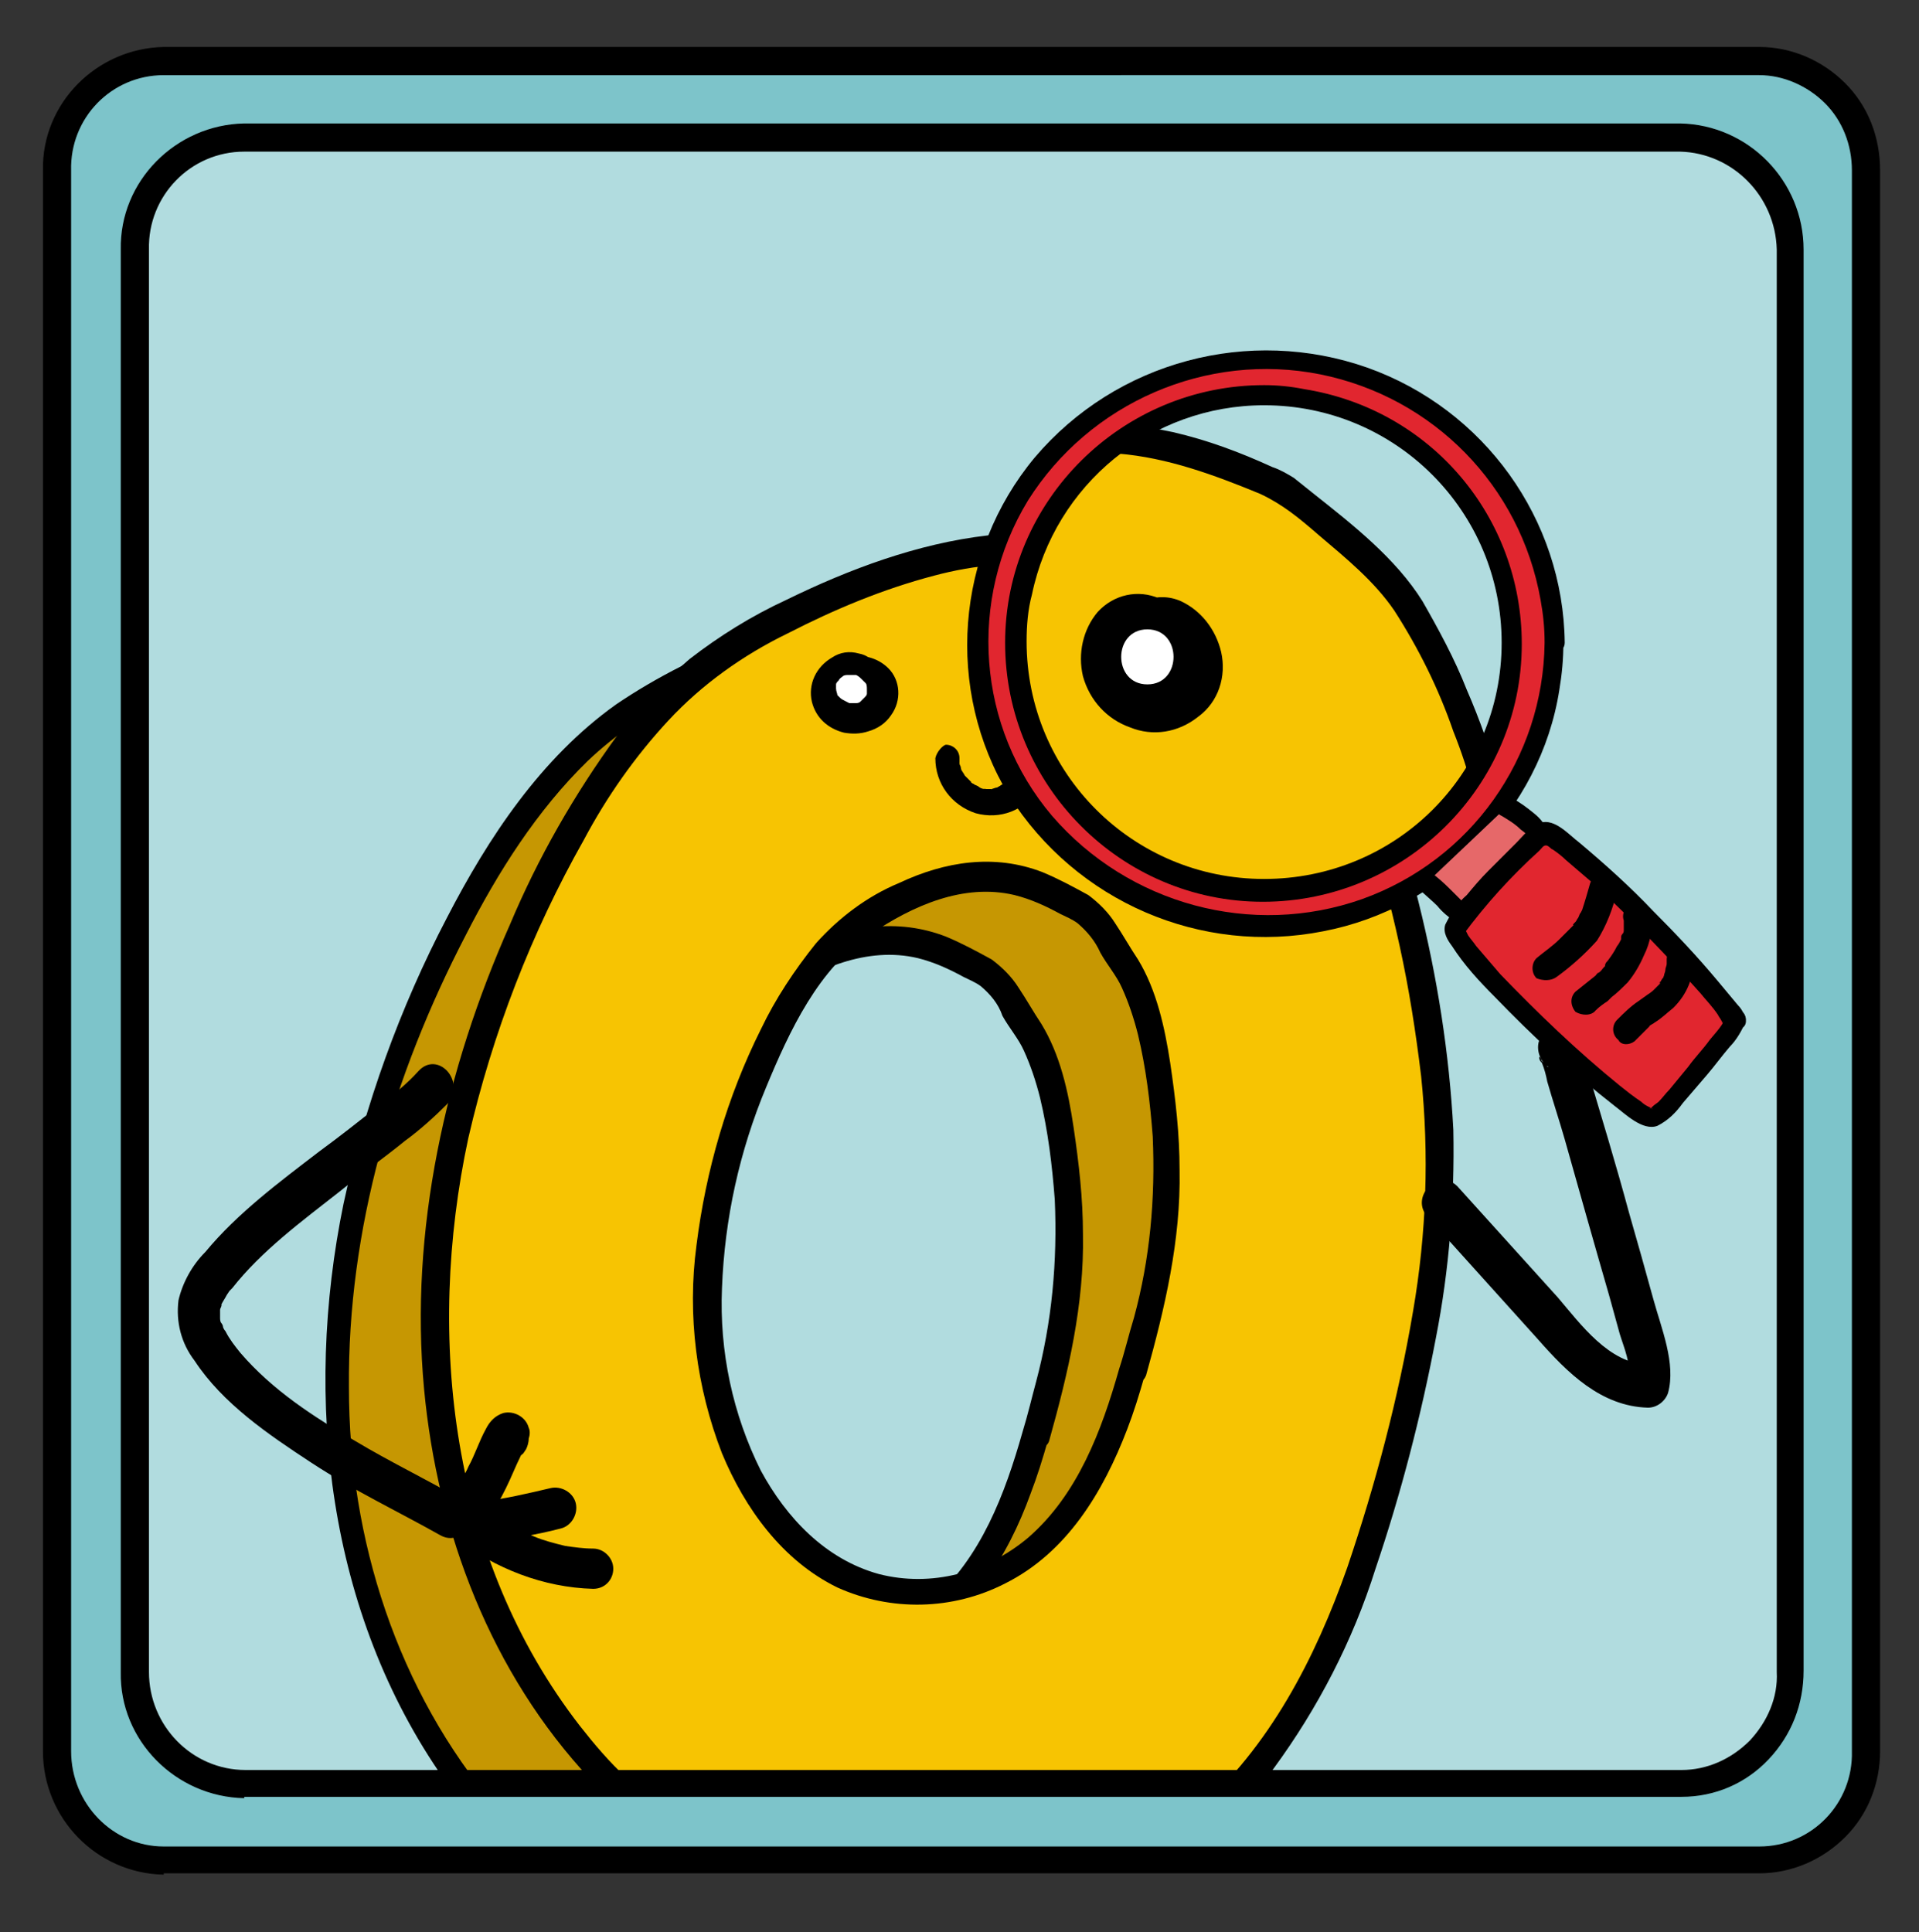 <?xml version="1.0" encoding="utf-8"?>
<!-- Generator: Adobe Illustrator 24.2.0, SVG Export Plug-In . SVG Version: 6.00 Build 0)  -->
<svg version="1.1" id="Layer_1" xmlns="http://www.w3.org/2000/svg" xmlns:xlink="http://www.w3.org/1999/xlink" x="0px" y="0px"
	 viewBox="0 0 143 144" style="enable-background:new 0 0 143 144;" xml:space="preserve">
<rect x="0" y="0" width="143" height="144" fill="#333333" stroke="none"/>
<style type="text/css">
	.st0{fill:#B1DCDF;}
	.st1{fill:#F8DAD4;}
	.st2{fill:#C69702;}
	.st3{fill:#F7C402;}
	.st4{fill:#FFFFFF;}
	.st5{fill:#E1262F;}
	.st6{fill:#E66869;}
	.st7{fill:#7DC4CA;}
</style>
<g id="Capa_14">
	<g>
		<path class="st0" d="M21,6.3H122c6.8,0,12.3,5.5,12.3,12.3v105.9c0,6.8-5.5,12.3-12.3,12.3H21c-6.8,0-12.3-5.5-12.3-12.3V18.6
			C8.7,11.8,14.2,6.3,21,6.3z"/>
		<path class="st1" d="M122,137.2H21c-7,0-12.7-5.7-12.7-12.7V18.6c0-7,5.7-12.7,12.7-12.7H122c7,0,12.7,5.7,12.7,12.7v105.9
			C134.6,131.5,129,137.2,122,137.2z M21,6.6c-6.6,0-12,5.4-12,12v105.9c0,6.6,5.4,12,12,12H122c6.6,0,12-5.4,12-12V18.6
			c0-6.6-5.4-12-12-12H21z"/>
	</g>
</g>
<g id="Capa_18">
	<path class="st2" d="M97.5,72.3c-1.2-5-2.7-10-6-13.8c-1.8-2.1-4.2-6.4-6.7-7.4l-2.6-1.3c-7.4-3.7-17.2-7-33.6,2.1
		c-7.4,4.1-12.3,12.2-16.1,20.2c-6,12.5-8.9,26.8-6.6,40.4c1.4,8.4,5,16.4,10.5,22.9c4.4,0.2,8.8,1,13.3,1.1c4.9,0,9.8-0.8,14.7-1.1
		c7.5-0.5,15.3-1.5,22.8-0.2c3.8-5.2,6.3-11.5,8.2-17.8C100.5,100,101.5,89.8,97.5,72.3z M77.2,107c-1.1,4.1-2.7,8.2-5.4,11.3
		c-4.5,5.2-11.4,6.5-16.6,3.6s-8.6-9.3-9.4-16.4c-0.8-7.1,0.7-14.6,3.6-21.2c1.8-4.2,4.2-8.5,7.6-10.8c7.6-5,12-3.5,15.3-1.7
		l1.2,0.6c1.1,0.5,2.1,2.7,2.9,3.8c1.4,1.9,2.1,4.5,2.5,7.1C80.4,92.4,79.8,97.7,77.2,107z"/>
	<path d="M98.4,72.1c-0.7-3.6-2-7-3.6-10.3c-0.8-1.5-1.8-2.9-2.9-4.2c-0.9-1.2-1.8-2.4-2.7-3.6c-0.9-1.3-2-2.4-3.2-3.3
		c-0.7-0.4-1.5-0.9-2.3-1.2c-1.6-0.8-3.3-1.6-4.9-2.3c-4.4-1.8-9.1-2.5-13.8-2c-3.1,0.3-6.1,1.1-9,2.2c-3.6,1.3-7,3-10.1,5.1
		c-5.6,4-9.5,9.9-12.6,15.9c-3.5,6.7-6.1,13.9-7.7,21.3c-3,14.6-1.2,30.5,7.5,42.9c0.5,0.7,1,1.4,1.5,2.1c0.5,0.7,1.1,1.7,2,1.8
		c0.9,0.1,2,0.1,3,0.2l3.3,0.3c4.2,0.5,8.4,0.6,12.7,0.2c4.2-0.4,8.4-0.8,12.6-1.1c4.2-0.4,8.4-0.6,12.6-0.6c2.1,0,4.2,0.2,6.3,0.6
		c0.4,0.1,0.9-0.1,1.2-0.5c5.4-7.4,8-16.4,10.2-25.1c1.9-7.8,3.1-15.8,2.5-23.9C100.4,81.8,99.6,76.9,98.4,72.1
		c-0.3-1.3-2.3-0.7-2,0.5c1.9,8,2.9,16.2,2.2,24.4c-0.4,3.9-1.1,7.8-2,11.6c-1,4.4-2.2,8.7-3.7,12.9c-1.6,4.7-3.8,9.1-6.7,13.2
		l1.2-0.5c-6.6-1.1-13.2-0.6-19.8-0.1c-3.3,0.3-6.7,0.5-10,0.9c-3.3,0.4-6.7,0.5-10,0.4c-3.8-0.2-7.5-0.8-11.3-1l0.7,0.3
		c-7.4-8.7-11-20-11-31.3c-0.1-11.8,3.3-23.3,8.7-33.7c2.4-4.7,5.3-9.3,9.1-13c4-3.8,9.2-6.3,14.4-8c4.1-1.4,8.4-1.9,12.6-1.5
		c3.2,0.4,6.3,1.3,9.2,2.7c1.2,0.5,2.4,1.1,3.5,1.7c0.6,0.2,1.2,0.6,1.8,0.9c0.8,0.7,1.6,1.5,2.3,2.4c0.7,1,1.4,2,2.2,3
		S91.4,60,92,61c1.5,2.3,2.6,4.9,3.4,7.5c0.4,1.4,0.8,2.7,1.1,4.1S98.7,73.3,98.4,72.1z"/>
	<path d="M76.2,106.7c-1.3,4.6-3.1,9.4-6.8,12.6c-3.1,2.6-7.2,3.7-11.1,2.7c-3.9-1-6.9-4.2-8.8-7.7c-2.1-4.2-3.1-8.9-2.9-13.6
		c0.2-5.2,1.3-10.2,3.3-15c1.7-4.1,3.9-8.9,7.8-11.4c3.1-2.1,6.9-3.8,10.7-2.9c1.2,0.3,2.3,0.8,3.4,1.4c0.4,0.2,0.9,0.4,1.3,0.7
		c0.7,0.6,1.3,1.3,1.6,2.2c0.5,0.9,1.2,1.7,1.6,2.6c0.5,1.1,0.9,2.3,1.2,3.5c0.6,2.5,0.9,5,1.1,7.6c0.2,4.6-0.2,9.1-1.4,13.6
		C76.9,104.1,76.6,105.4,76.2,106.7c-0.1,0.6,0.2,1.1,0.8,1.3c0.5,0.1,1.1-0.2,1.2-0.7c1.4-5,2.6-10.1,2.5-15.3c0-2.7-0.3-5.3-0.7-8
		c-0.4-2.7-1-5.4-2.4-7.7c-0.6-0.9-1.1-1.8-1.7-2.7c-0.5-0.8-1.2-1.5-2-2.1c-1.1-0.6-2.2-1.2-3.4-1.7c-3.6-1.4-7.3-0.8-10.7,0.8
		c-2.4,1-4.5,2.6-6.2,4.5c-1.6,2-3,4.1-4.1,6.4c-2.5,5-4.1,10.5-4.8,16.1c-0.7,5.2,0,10.6,1.9,15.5c1.7,4.1,4.5,8,8.6,10
		c4,1.8,8.6,1.7,12.5-0.3c4.6-2.3,7.4-6.8,9.1-11.5c0.5-1.3,0.9-2.6,1.3-4c0.2-0.5-0.2-1.1-0.7-1.3S76.4,106.1,76.2,106.7z"/>
	<path class="st3" d="M110.8,58.7c-1.4-4.8-3.4-9.4-6-13.7c-2.1-3.3-9.3-8.7-9.3-8.7c-4.5-2-8.2-3.7-13.8-3.7
		c-0.2,0-5.9,8.2-6.1,8.2c-5.2,0-12.2,2.3-19.9,6.6c-7.4,4.2-12.3,12.2-16.1,20.2c-6,12.5-8.9,26.8-6.6,40.4
		c1.9,11.4,7.8,22,16.5,28.6l0,0c4.9,0,9.8-0.8,14.7-1.1c8.4-0.6,17-1.8,25.2,0.3c0.6-0.5,1.2-1.1,1.8-1.7
		c5.6-5.7,8.8-13.4,11.1-21.2c5.1-17.4,6.2-27.7,2.1-45.1c-0.2-0.8-0.4-1.5-0.6-2.3C104,65.2,110.8,58.9,110.8,58.7z M84.4,102.3
		c-1.1,4.1-2.7,8.2-5.4,11.3c-4.5,5.2-11.4,6.5-16.6,3.6c-5.2-2.9-8.6-9.3-9.4-16.4c-0.8-7,0.7-14.6,3.6-21.2
		c1.8-4.2,4.2-8.5,7.6-10.8c7.6-5,12-3.5,15.3-1.7l1.2,0.6c1.1,0.5,2.1,2.7,2.9,3.8c1.4,1.9,2.1,4.5,2.5,7.1
		C87.6,87.7,87,93.1,84.4,102.3z"/>
	<path d="M111.8,58.4c-0.7-2.4-1.5-4.7-2.5-7c-0.9-2.3-2.1-4.5-3.3-6.6c-2-3.2-5.2-5.7-8.1-8l-1.5-1.2c-0.5-0.3-1-0.6-1.6-0.8
		c-2.4-1.1-4.8-2-7.4-2.6c-1.4-0.3-2.7-0.5-4.1-0.6c-0.8-0.1-1.8-0.3-2.4,0.4c-0.8,0.9-1.5,1.9-2.2,2.9c-0.9,1.3-1.9,2.6-2.8,3.9
		l-0.5,0.7l-0.2,0.3c0.1-0.2,0,0-0.1,0.1S75,40,75,40c0-0.2,0.7-0.2,0.3-0.2c-0.6,0-1.1,0-1.7,0.1c-5.2,0.6-10.3,2.5-15,4.8
		c-2.6,1.2-5,2.7-7.2,4.4c-2,1.7-3.8,3.6-5.4,5.7c-3.2,4.4-5.9,9.1-8,14.1c-4.8,10.8-7.5,22.8-6.4,34.6c1,10.7,5,21.2,12.4,29.1
		c0.9,1,1.8,1.9,2.8,2.7c0.5,0.4,0.9,0.8,1.4,1.2c0.4,0.5,1,0.8,1.6,0.9c1.6,0.1,3.1,0,4.7-0.2c1.7-0.1,3.3-0.3,5-0.5
		c6.4-0.6,12.9-1.3,19.3-1.3c3.2,0,6.4,0.2,9.5,0.9c0.6,0.1,1.5,0.5,2.1,0.2c0.7-0.5,1.3-1,1.8-1.6c1-1,1.9-2,2.7-3.1
		c3.3-4.5,5.9-9.5,7.6-14.9c1.9-5.6,3.4-11.4,4.5-17.2c1-5.1,1.4-10.3,1.3-15.5c-0.3-5.7-1.2-11.4-2.6-17c-0.1-0.4-0.2-0.8-0.3-1.1
		c0-0.1-0.2-0.7-0.2-0.7c0,0-0.2,0.5-0.2,0.4c-0.1,0.3,0,0,0.1-0.1c0.4-0.4,0.8-0.8,1.3-1.3c1.2-1.1,2.3-2.2,3.5-3.4
		c0.4-0.4,0.8-0.8,1.2-1.2c0.2-0.2,0.6-0.6,0.7-0.9c0.1-0.6-0.2-1.1-0.7-1.3c-0.5-0.2-1.1,0.2-1.3,0.7c0-0.3,0.3-0.5,0-0.1
		c-0.2,0.2-0.4,0.4-0.6,0.6c-0.6,0.6-1.1,1.1-1.7,1.7c-1.2,1.2-2.4,2.3-3.6,3.5c-0.4,0.3-0.7,0.8-0.8,1.3c0.1,0.9,0.3,1.7,0.6,2.6
		c0.2,0.8,0.4,1.7,0.6,2.6c0.7,3.2,1.2,6.4,1.6,9.7c0.6,5.8,0.4,11.7-0.6,17.5c-1.1,6.5-2.8,12.9-4.9,19.1
		c-2.4,6.8-5.8,13.4-11.3,18.2l1-0.3c-8.6-2.1-17.5-1-26.2-0.3c-4.5,0.3-8.9,1-13.4,1H50c-0.4,0-0.4,0-0.2,0H50l-0.4-0.3
		c-0.3-0.3-0.7-0.6-1-0.8c-0.7-0.6-1.3-1.2-1.9-1.8c-1.3-1.2-2.4-2.5-3.5-3.9c-9.6-12.4-11.5-28.9-8.3-43.8
		c1.8-7.8,4.7-15.3,8.6-22.2c1.7-3.2,3.8-6.2,6.3-8.9c2.5-2.7,5.6-4.9,8.9-6.5c3.5-1.8,7.1-3.3,10.9-4.3c1.5-0.4,3.1-0.7,4.7-0.8
		c0.9-0.1,1.8,0.1,2.4-0.7c1.2-1.5,2.3-3.1,3.4-4.7c0.6-0.8,1.2-1.6,1.8-2.4c0.1-0.1,0.2-0.3,0.3-0.4c0.1-0.1,0,0,0,0
		c0-0.1,0.1-0.1,0.1-0.2c0,0,0.1-0.1,0.1-0.2c0.1,0.7-0.8,0,0,0.3c0.3,0,0.6,0.1,0.9,0c3.7,0.3,7.2,1.6,10.6,3
		c1.7,0.8,2.9,1.8,4.4,3.1c2,1.7,4.1,3.4,5.6,5.6c1.8,2.8,3.3,5.8,4.4,9c0.6,1.5,1.1,3,1.5,4.6c0.2,0.5,0.9,0.7,1.4,0.5
		C111.6,59.3,111.8,58.9,111.8,58.4z"/>
	<path d="M83.4,102c-1.3,4.6-3.1,9.4-6.8,12.6c-3.1,2.6-7.2,3.7-11.1,2.7c-4-1.1-6.9-4.2-8.8-7.7c-2.1-4.2-3.1-8.9-2.9-13.6
		c0.2-5.2,1.3-10.2,3.3-15c1.7-4.1,3.9-8.9,7.8-11.4c3.1-2.1,6.9-3.8,10.7-2.9c1.2,0.3,2.3,0.8,3.4,1.4c0.4,0.2,0.9,0.4,1.3,0.7
		c0.7,0.6,1.3,1.3,1.7,2.2c0.5,0.9,1.2,1.7,1.6,2.6c0.5,1.1,0.9,2.3,1.2,3.5c0.6,2.5,0.9,5,1.1,7.6c0.2,4.6-0.2,9.1-1.4,13.5
		C84.1,99.5,83.8,100.8,83.4,102c-0.1,0.6,0.3,1.1,0.8,1.2c0.5,0.1,1-0.2,1.2-0.7c1.4-5,2.6-10.1,2.5-15.3c0-2.7-0.3-5.3-0.7-8
		c-0.4-2.6-1-5.4-2.4-7.7c-0.6-0.9-1.1-1.8-1.7-2.7c-0.5-0.8-1.2-1.5-2-2.1c-1.1-0.6-2.2-1.2-3.4-1.7c-3.6-1.4-7.3-0.8-10.7,0.8
		c-2.4,1-4.5,2.6-6.2,4.5c-1.6,2-3,4.1-4.1,6.4c-2.5,5-4.1,10.5-4.8,16.1c-0.7,5.2,0,10.6,1.9,15.5c1.7,4.1,4.5,8,8.6,10
		c4,1.8,8.6,1.7,12.5-0.3c4.6-2.3,7.3-6.8,9.1-11.5c0.5-1.3,0.9-2.6,1.3-4c0-0.6-0.4-1-1-1.1C84,101.5,83.6,101.7,83.4,102z"/>
	<path d="M62.6,52.4c0,0,0.2,0.1,0.2,0.1c-0.1-0.1-0.2-0.1-0.1,0c0,0,0.1,0.1,0.1,0.1l0.1,0.1c-0.1-0.1-0.1-0.2,0-0.1l0.1,0.2
		c0.1,0.2,0-0.2,0,0L63,53c0,0.1,0,0.1,0-0.1c0,0,0,0.1,0,0.1c0,0,0,0.2,0,0.2l1-1c-0.1,0-0.3-0.1,0,0c-0.1,0-0.2,0-0.2-0.1h-0.1
		c0.3,0.1,0.2,0.1,0.1,0l-0.2-0.1c0.3,0.2,0.1,0.1,0,0l-0.1-0.2c-0.1-0.1,0.2,0.2,0.1,0.1l-0.1-0.1c0-0.1-0.1-0.2-0.1-0.2
		c0-0.1,0.1,0.2,0,0l-0.1-0.2v-0.1c0-0.1,0,0.3,0,0.1c0-0.1,0-0.2,0-0.2c0-0.3-0.1,0.2,0,0c0,0,0-0.2,0.1-0.2s-0.1,0.3,0,0.1
		l0.1-0.1c0,0,0-0.1,0.1-0.1c-0.1,0.2-0.1,0.2,0,0.1l0.1-0.1c0.1-0.1,0.2-0.1-0.1,0.1c0.1,0,0.1-0.1,0.2-0.1c0.2-0.1-0.2,0.1,0,0
		l0.3-0.1c0,0-0.3,0-0.1,0H64c0.3,0-0.3-0.1,0,0l0.2,0.1c0,0,0.1,0,0.1,0c0,0-0.3-0.1-0.1,0l0.2,0.1c0,0,0.2,0.2,0.1,0.1
		c-0.2-0.1,0.1,0.1,0.1,0.1l0.1,0.1c0.1,0.1-0.2-0.2-0.1-0.1c0,0.1,0.1,0.1,0.1,0.2c0,0,0,0.1,0,0.1c-0.1-0.3-0.1-0.2-0.1-0.1l0,0.1
		c0,0.1,0,0.2,0-0.1c0,0.1,0,0.2,0,0.3c0,0.1-0.1,0.1,0,0c0,0,0,0.1,0,0.1c0,0.1,0,0.1,0,0.2c0,0.1-0.1,0.1,0,0
		c-0.1,0.1-0.1,0.2-0.2,0.3c-0.1,0.1,0.2-0.2,0,0l-0.1,0.1l-0.1,0.1c-0.1,0.1-0.1,0,0,0c-0.1,0-0.2,0.1-0.2,0.1l-0.1,0
		c0.2-0.1,0.2-0.1,0.1,0l-0.2,0.1h-0.1c-0.2,0,0.3,0,0.1,0h-0.2c-0.1,0-0.4-0.1-0.1,0c-0.2,0-0.3-0.1-0.5-0.1c-0.2,0-0.2-0.1,0.1,0
		l-0.1,0l-0.2-0.1c0,0-0.1,0-0.1-0.1c0.2,0.1,0.2,0.1,0.1,0.1c-0.1-0.1-0.1-0.1-0.2-0.2L62.5,52c0.2,0.2,0.1,0.1,0,0
		c0-0.1-0.1-0.1-0.1-0.2c-0.1-0.2,0.1,0.2,0,0.1c0,0,0-0.1,0-0.1v-0.1c-0.1-0.2,0,0.3,0,0.1c0-0.1,0-0.2,0-0.2s-0.1,0.3,0,0.1
		c0-0.1,0-0.1,0-0.2c0-0.1,0-0.1,0-0.1s0.1-0.2,0,0c0-0.1,0.1-0.1,0.1-0.2c0-0.1,0.1-0.2,0.2-0.2c-0.1,0.2-0.1,0.1,0,0.1
		c0.1-0.1,0.1-0.1,0.1-0.1l0.1-0.1c0.1-0.1-0.1,0.1-0.1,0.1c0.1,0,0.2-0.1,0.2-0.2c0,0,0.1,0,0.1-0.1c0.1-0.1-0.3,0.1-0.1,0
		c0.2-0.1,0.2,0,0.3-0.1c-0.2,0.1-0.2,0-0.1,0h0.2c0.1,0,0.1,0.1-0.1,0h0.1c0.1,0,0.2,0.1-0.1,0l0.1,0.1l0.1,0
		c0.2,0.1-0.1,0-0.1-0.1c0.1,0.1,0.1,0.1,0.2,0.2c0.1,0.1-0.1-0.1-0.1-0.1s0.1,0.1,0.1,0.1c0,0,0.1,0.2,0.1,0.2c-0.2-0.3,0-0.1,0,0
		c0,0.1,0,0.2,0.1,0.2c-0.1-0.3,0-0.1,0,0s0,0.2,0,0.2c0-0.3,0-0.1,0,0c0,0,0,0.1,0,0.1c0,0.1-0.1,0,0-0.1c0,0.1-0.1,0.1-0.1,0.2
		c-0.1,0.1,0.2-0.2,0.1-0.1c0,0-0.1,0.1-0.1,0.1l-0.1,0.1c0.2-0.2,0.1-0.1,0,0l0.5-0.1c0.2,0,0.2,0,0.1,0l0.2,0.1
		c0.1,0.1,0.2,0.1,0.1,0.1c0.1,0.1,0.1,0.2,0.1,0.1c0-0.1,0,0,0.1,0.1c0-0.1,0-0.1,0,0s0,0.1,0,0c0,0.1,0,0.2-0.1,0.3
		c0.3-0.5,0.1-1.1-0.5-1.4c-0.5-0.3-1.1-0.1-1.4,0.5l0,0c-0.2,0.5-0.2,1,0,1.5c0.2,0.4,0.5,0.7,1,0.8c0.5,0.1,1,0,1.4-0.4
		c0.2-0.2,0.4-0.4,0.5-0.6c0.5-1,0.4-2.1-0.2-3c-0.3-0.5-0.8-0.9-1.4-1c-0.7-0.2-1.4-0.1-2,0.3c-1.2,0.7-1.8,2-1.5,3.3
		c0.3,1.2,1.2,2,2.4,2.3c0.6,0.1,1.2,0.1,1.8-0.1c0.7-0.2,1.3-0.6,1.7-1.2c0.8-1.1,0.7-2.6-0.2-3.5c-0.8-0.8-2-1.1-3-0.8
		c-1.1,0.4-1.9,1.5-1.8,2.7c0.1,1.2,0.9,2.2,2,2.6c0.3,0.1,0.5,0.1,0.8,0.1c0.6,0,1-0.5,1-1c0.1-1.1-0.5-2.1-1.4-2.7
		c-0.5-0.3-1.1-0.2-1.4,0.3c-0.3,0.5-0.2,1.1,0.3,1.4C62.5,52.4,62.5,52.4,62.6,52.4L62.6,52.4z"/>
	<path d="M69.7,56.5c0,1.9,1.2,3.5,3,4.1c1.8,0.5,3.7-0.2,4.6-1.8c0.5-0.9,0.7-1.9,0.5-2.9c-0.2-0.5-0.7-0.8-1.3-0.7
		c-0.5,0.2-0.8,0.7-0.7,1.3c0,0.1,0,0.1,0,0c0,0.1,0,0.1,0,0.2v0.2V57c0-0.1,0-0.1,0,0c0,0.1,0,0.2-0.1,0.2c-0.1,0.1,0,0.2-0.1,0.2
		c0,0.1,0,0.1,0,0c0,0,0,0.1-0.1,0.2l-0.1,0.2c0,0-0.2,0.3-0.1,0.1c-0.1,0.1-0.2,0.3-0.4,0.4c-0.2,0.2,0.1,0-0.1,0.1l-0.2,0.1
		c-0.1,0.1-0.2,0.1-0.3,0.2c0.2-0.1,0,0-0.1,0l-0.3,0.1c-0.3,0.1,0.1,0-0.1,0h-0.3c-0.1,0-0.4-0.1-0.1,0c-0.2,0-0.4-0.1-0.5-0.2
		c-0.1,0-0.1,0,0,0l-0.2-0.1c-0.1,0-0.1-0.1-0.2-0.1c0,0-0.3-0.2-0.1-0.1l-0.2-0.2l-0.2-0.2c-0.2-0.2,0.1,0.1-0.1-0.1
		c-0.1-0.2-0.2-0.3-0.3-0.5c0.1,0.2,0,0,0-0.1s-0.1-0.2-0.1-0.3c-0.1-0.2,0,0.2,0-0.1c0-0.1,0-0.2,0-0.3c0-0.6-0.5-1-1-1
		C70.3,55.5,69.8,56,69.7,56.5L69.7,56.5z"/>
	<path class="st4" d="M63.8,50.3l-0.2,0c-0.1,0-0.3,0-0.4,0c-0.1,0-0.3,0-0.4,0.1c-0.1,0.1-0.2,0.1-0.3,0.3
		c-0.1,0.1-0.2,0.2-0.2,0.3l0,0.3c0,0.2,0.1,0.4,0.1,0.5l0.2,0.2c0.1,0.1,0.3,0.2,0.5,0.3l0.2,0.1c0.1,0,0.3,0,0.4,0
		c0.1,0,0.3,0,0.4-0.1c0.1-0.1,0.2-0.2,0.3-0.3c0.1-0.1,0.2-0.2,0.2-0.3l0-0.3c0-0.2,0-0.4-0.1-0.5l-0.2-0.2
		C64.1,50.5,64,50.4,63.8,50.3L63.8,50.3z"/>
	<path d="M84,50.7c-1-1.7,0.1-4.9,2.1-5.3c1.9-0.4,4,2,4.1,4c0,2-1.5,3.8-3.6,4c-2,0.1-3.9-1.1-4.7-2.9c-0.7-1.9,0-4.4,1.9-5.2
		s4.4,0.9,4,2.9c-0.1,0.5-0.4,1-0.9,1.1c-0.5,0.1-1.1-0.4-0.9-0.9"/>
	<path d="M84.9,50.2c0,0-0.2-0.3-0.1-0.1c0-0.1-0.1-0.2-0.1-0.3l0-0.2c0,0,0-0.2,0-0.1c0,0.1,0,0,0,0s0-0.2,0-0.3v-0.3
		c0-0.2,0,0.2,0,0c0-0.1,0-0.1,0-0.2c0.1-0.3,0.1-0.5,0.2-0.8c0.1-0.2-0.1,0.1,0,0l0.1-0.1c0.1-0.1,0.1-0.2,0.2-0.3
		c0.1-0.1,0.1-0.2,0.2-0.3c-0.1,0.1,0.1-0.1,0.1-0.1c0.1-0.1,0.2-0.2,0.3-0.2c-0.2,0.1,0.1-0.1,0.2-0.1l0.1-0.1c0.1-0.1-0.2,0,0,0
		c0.2,0,0.4-0.1,0.2-0.1c0.1,0,0.2,0,0.3,0c0.2,0-0.1,0,0,0l0.2,0c0.2,0,0.4,0.1,0.6,0.3c0.4,0.3,0.7,0.6,1,1c0.3,0.4,0.5,1,0.6,1.5
		c0-0.2,0,0.2,0,0.3s0,0.3,0,0.3c0,0.2-0.1,0.5-0.2,0.7c-0.4,1-1.3,1.7-2.4,1.8h-0.3c-0.1,0-0.3,0-0.4,0c-0.2,0,0.1,0-0.1,0l-0.2,0
		c-0.2,0-0.3-0.1-0.5-0.2c-0.5-0.2-0.9-0.5-1.3-0.8c-0.4-0.4-0.7-0.8-0.9-1.3c-0.2-0.5-0.2-1-0.2-1.5c0,0,0-0.2,0,0
		c0-0.1,0-0.1,0-0.2c0-0.1,0.1-0.3,0.1-0.4c0-0.1,0.1-0.2,0.1-0.3c0,0.1,0,0,0,0l0.1-0.2c0.2-0.4,0.5-0.7,0.9-0.9
		c0.4-0.2,0.8-0.3,1.3-0.2c0.5,0.1,0.9,0.4,1.2,0.7l0.1,0.1c-0.1-0.1,0.1,0.1,0.1,0.1s0.2,0.4,0.1,0.2c0,0.1,0,0.1,0.1,0.2
		c0,0,0,0.3,0,0.1c0-0.1,0,0.1,0,0.1c0,0,0,0.2,0,0.2c0-0.2-0.1,0.2-0.1,0.2l-0.1,0.2c0.1-0.1-0.1,0.2,0,0c-0.1,0.1-0.1,0,0.1,0
		s0.2,0.3,0.2,0.4c0.2-0.5-0.1-1.1-0.6-1.3c-0.5-0.2-1.1,0.2-1.3,0.7c-0.2,1,0.4,1.9,1.4,2.1c0.1,0,0.3,0,0.4,0
		c1.1-0.1,1.9-0.9,2.1-2c0.2-1.7-0.7-3.3-2.3-3.9c-1.6-0.7-3.4-0.3-4.6,1c-1.1,1.3-1.5,3.1-1.1,4.8c0.5,1.8,1.8,3.2,3.5,3.8
		c1.7,0.7,3.6,0.4,5.1-0.8c1.5-1.1,2.1-3,1.7-4.8c-0.4-1.7-1.5-3.1-3-3.8c-0.9-0.4-1.9-0.4-2.8,0c-0.7,0.4-1.3,0.9-1.7,1.6
		c-0.9,1.4-1.2,3.4-0.3,4.9c0.4,0.4,1,0.5,1.4,0.1C84.9,51,85,50.6,84.9,50.2z"/>
	<path class="st4" d="M85.5,51c2.6,0,2.6-4.1,0-4.1C82.9,46.9,82.9,51,85.5,51z"/>
	<path d="M106.4,90.7l8.2,9.1c2.2,2.5,4.7,5,8.2,5.1c0.7,0,1.3-0.5,1.5-1.1c0.6-2.2-0.5-4.8-1.1-7c-0.6-2.2-1.2-4.3-1.8-6.4
		c-1-3.7-2.1-7.3-3.2-11c-0.4-1.2-0.8-3.1-2.5-2.7c-1.9,0.4-1.1,3.4,0.8,3l0,0l-1.2-0.2c0.1,0-0.7-0.7-0.5-0.5
		c0.2,0.2-0.1-0.4-0.1-0.2s0.1,0.3,0.2,0.4c0.2,0.5,0.3,0.9,0.4,1.4c0.4,1.4,0.9,2.9,1.3,4.3c1.1,3.9,2.2,7.8,3.3,11.6l0.8,2.9
		c0.3,1,0.9,2.3,0.6,3.4l1.5-1.1c-2.9-0.1-5-3-6.7-5l-7.5-8.3C107.2,87,105,89.2,106.4,90.7L106.4,90.7z"/>
	<path class="st5" d="M115.9,47.9c0,11.6-9.6,21.1-21.5,21.1s-21.5-9.5-21.5-21.1s9.6-21.1,21.5-21.1S115.9,36.2,115.9,47.9z
		 M94.2,29.4c-10.2,0-18.4,8.3-18.4,18.4c0,10.2,8.3,18.4,18.4,18.4c10.2,0,18.4-8.3,18.4-18.4C112.7,37.7,104.4,29.4,94.2,29.4
		C94.2,29.4,94.2,29.4,94.2,29.4z"/>
	<path d="M115.1,47.9c-0.1,8.6-5.5,16.2-13.6,19.1c-8.2,2.9-17.4,0.4-23.1-6.2c-5.6-6.6-6.3-16.1-1.8-23.5
		c4.6-7.3,13.3-11.1,21.8-9.4c8.4,1.7,14.9,8.3,16.4,16.8C115,45.8,115.1,46.8,115.1,47.9c0,0.4,0.4,0.8,0.8,0.7
		c0.4,0,0.7-0.3,0.7-0.7c-0.1-9.2-6-17.4-14.7-20.5c-8.8-3.1-18.7-0.5-24.8,6.7c-5.9,7.1-6.7,17.3-1.9,25.2
		c5,7.9,14.3,11.9,23.4,10.1c8.9-1.7,16.2-9,17.6-18c0.2-1.2,0.3-2.3,0.3-3.5c0-0.4-0.4-0.7-0.8-0.7
		C115.4,47.2,115.1,47.5,115.1,47.9z"/>
	<path d="M94.2,28.7c-10.6,0-19.3,8.6-19.3,19.2c0,10.6,8.6,19.3,19.2,19.3c10.6,0,19.3-8.6,19.3-19.2c0-9.5-6.8-17.5-16.2-19
		C96.2,28.8,95.2,28.7,94.2,28.7c-0.4,0-0.7,0.4-0.7,0.8c0,0.4,0.3,0.7,0.7,0.7c9.8,0,17.7,7.9,17.7,17.7S104,65.5,94.2,65.5
		c-9.8,0-17.7-7.9-17.7-17.7c0-1.2,0.1-2.4,0.4-3.5c1.7-8.2,8.9-14.1,17.3-14.1c0.4,0,0.7-0.4,0.7-0.8C94.9,29,94.6,28.7,94.2,28.7z
		"/>
	<path class="st6" d="M106.3,65.8c0.6,0.5,1.6,1.5,2.2,2.1c0.3,0.3,0.6,0.2,1,0.2c0.4,0,0.8,0.1,1.3,0.2c0.5,0.2,1,0.3,1.5,0.4
		c0.5,0.1,1-0.1,1.4-0.4c0.2-0.3,0.4-0.6,0.4-1c0.1-0.7,0.1-1.4,0.3-2.2c0.1-0.4,0.2-0.9,0.3-1.3c0.2-0.6,0.1-1.3-0.3-1.9
		c-0.6-0.6-1.4-1.2-2.2-1.7"/>
	<path d="M105.8,66.3c0.4,0.4,0.9,0.8,1.3,1.2c0.4,0.5,0.9,0.9,1.4,1.2c0.3,0.1,0.6,0.1,0.9,0.1c0.4,0,0.8,0.1,1.2,0.2
		c0.7,0.3,1.4,0.4,2.1,0.4c0.7,0,1.4-0.4,1.8-1c0.3-0.7,0.5-1.4,0.5-2.2c0.1-0.7,0.2-1.4,0.4-2.1c0.2-0.6,0.2-1.3,0-2
		c-0.2-0.6-0.6-1.1-1.1-1.5c-0.5-0.4-1-0.8-1.6-1.1c-0.9-0.5-1.7,0.9-0.8,1.3c0.5,0.3,1,0.6,1.4,1c0.4,0.3,0.7,0.5,0.7,1.1
		c0,0.7-0.2,1.4-0.3,2.1c-0.1,0.8-0.2,1.5-0.3,2.3c-0.2,0.6-0.7,0.7-1.3,0.6c-0.8-0.2-1.7-0.4-2.5-0.5c-0.2,0-0.3,0-0.5,0
		c0,0,0.1,0.1,0-0.1c-0.1-0.1-0.4-0.4-0.7-0.7c-0.5-0.5-0.9-0.9-1.4-1.3c-0.3-0.3-0.8-0.3-1.1,0C105.5,65.5,105.5,66,105.8,66.3
		L105.8,66.3z"/>
	<path class="st5" d="M129.4,76c0-0.5-8.5-10.1-13.4-13.7c-0.3-0.3-0.8-0.3-1.1,0c-0.1,0.1-0.1,0.1-0.1,0.2
		c-2.2,2.1-4.5,4.2-6.2,6.8c0.7,2.7,13.7,14.5,14.7,14.1c0.6-0.3,1.1-0.7,1.4-1.2c1.3-1.5,3.1-3.6,4.3-5.3
		C129.1,76.6,129.3,76.3,129.4,76C129.3,76,129.3,76,129.4,76z"/>
	<path d="M130.1,76c-0.1-0.4-0.3-0.8-0.6-1.1c-0.5-0.6-1-1.2-1.5-1.8c-1.5-1.8-3.1-3.5-4.8-5.2c-1.7-1.8-3.6-3.5-5.5-5.1
		c-0.8-0.6-1.8-1.8-2.9-1.5c-0.7,0.2-1.3,1-1.8,1.5c-0.7,0.7-1.4,1.4-2.1,2.1c-0.6,0.6-1.1,1.2-1.6,1.8c-0.7,0.6-1.2,1.4-1.6,2.2
		c-0.2,0.6,0.2,1.2,0.5,1.6c0.9,1.4,2,2.6,3.2,3.8c2.8,2.9,5.7,5.6,8.9,8.1c0.8,0.6,2.1,1.9,3.2,1.5c0.8-0.4,1.4-1,1.9-1.7
		c0.6-0.7,1.2-1.4,1.8-2.1c0.6-0.7,1.1-1.4,1.7-2.1c0.5-0.5,0.9-1.2,1.2-1.9c0.1-1-1.4-1.4-1.5-0.4c-0.1,0.6-0.8,1.3-1.2,1.8
		c-0.5,0.7-1.1,1.3-1.6,2l-1.4,1.7c-0.3,0.3-0.5,0.6-0.8,0.9c-0.1,0.1-0.3,0.2-0.5,0.4c-0.3,0.3-0.1-0.1,0,0.1c0.1,0.2-0.1-0.1,0,0
		c0.1,0.1-0.1-0.1-0.2-0.1c-0.2-0.1-0.4-0.2-0.6-0.4c-0.6-0.4-1.1-0.8-1.6-1.2c-3.2-2.6-6.1-5.4-8.9-8.3c-0.6-0.7-1.2-1.4-1.8-2.1
		c-0.2-0.3-0.4-0.5-0.6-0.8c-0.1-0.2-0.2-0.4-0.3-0.6l-0.1,0.6c1.7-2.3,3.6-4.4,5.7-6.3c0.2-0.2,0.3-0.4,0.5-0.4
		c0.2,0,0.4,0.3,0.5,0.3c0.3,0.2,0.7,0.5,1,0.8c0.7,0.6,1.4,1.2,2.1,1.8c2.8,2.6,5.4,5.3,7.9,8.1c0.4,0.5,0.9,1,1.3,1.6
		c0.1,0.2,0.2,0.3,0.3,0.5c0.1,0.2,0.1,0.3,0.1,0C128.6,76.9,130.2,77,130.1,76z"/>
	<path d="M121.8,77.6c0.3-0.3,0.5-0.5,0.8-0.8c0.1-0.1,0.1-0.1,0.2-0.2l0.1-0.1c0.1-0.1,0.1-0.1,0,0c0-0.1,0.3-0.2,0.4-0.3
		c0.5-0.3,0.9-0.7,1.4-1.1c1-1,1.5-2.2,1.5-3.6c0-0.6-0.5-1-1-1c-0.6,0-1,0.5-1,1c0,0.1,0,0.2,0,0.3c0,0.2,0-0.2,0,0
		c0,0.2-0.1,0.3-0.1,0.5c0,0.1-0.1,0.3-0.1,0.4c0,0.1-0.1,0.2,0,0c0,0,0,0.1-0.1,0.2c-0.1,0.1-0.1,0.2-0.2,0.3c0,0-0.1,0.1-0.1,0.1
		c0.1-0.1,0.1-0.2,0.1-0.1l0,0.1c-0.2,0.2-0.3,0.3-0.5,0.5c-0.1,0.1-0.4,0.3-0.1,0.1l-0.3,0.2l-0.7,0.5c-0.6,0.4-1.1,0.9-1.6,1.4
		c-0.4,0.4-0.4,1.1,0.1,1.5C120.8,77.9,121.4,77.9,121.8,77.6L121.8,77.6z"/>
	<path d="M118.9,75.3c0.3-0.3,0.6-0.5,0.9-0.7c0.2-0.1-0.2,0.1,0,0l0.1-0.1l0.2-0.2c0.4-0.3,0.8-0.7,1.2-1.1c0.5-0.6,0.9-1.3,1.2-2
		c0.5-1,0.7-2.1,0.5-3.2c-0.2-0.5-0.7-0.8-1.3-0.7c-0.5,0.2-0.9,0.7-0.7,1.3c0,0.2,0,0,0,0.2c0,0.2,0,0.2,0,0.3c0,0,0,0.3,0,0.2
		c0,0.1,0,0.2-0.1,0.3s-0.1,0.2-0.1,0.3c0-0.1,0,0.1,0,0.1c-0.1,0.2-0.2,0.4-0.3,0.5c-0.2,0.4-0.4,0.7-0.7,1.1
		c-0.1,0.1-0.2,0.2-0.2,0.4l-0.1,0.1c-0.1,0.1,0.2-0.2,0,0c-0.1,0.1-0.2,0.3-0.4,0.4c-0.1,0.1-0.3,0.2,0,0c-0.1,0-0.1,0.1-0.2,0.2
		c-0.5,0.4-1,0.8-1.5,1.2c-0.4,0.4-0.4,1,0,1.5C117.9,75.7,118.6,75.7,118.9,75.3L118.9,75.3z"/>
	<path d="M116,72.8c1.1-0.8,2.1-1.7,3-2.7c0.7-1.1,1.2-2.4,1.5-3.7c0.2-0.5-0.2-1.1-0.7-1.3c-0.5-0.2-1.1,0.2-1.3,0.7
		c-0.2,0.7-0.4,1.4-0.6,2c-0.1,0.3,0.1-0.1,0,0l-0.1,0.2c-0.1,0.1-0.1,0.2-0.2,0.4c-0.1,0.1-0.1,0.2-0.2,0.3c0,0-0.1,0.1-0.1,0.1
		c0,0-0.2,0.2,0,0.1c0.1-0.2,0,0-0.1,0.1l-0.1,0.1c-0.1,0.1-0.2,0.2-0.3,0.3c-0.2,0.2-0.4,0.4-0.6,0.6c-0.5,0.5-1.1,0.9-1.7,1.4
		c-0.4,0.4-0.4,1.1,0,1.5C115,73.1,115.6,73.1,116,72.8L116,72.8z"/>
	<path d="M31.2,79.8c-0.9,1-1.9,1.8-3,2.6c-1.5,1.2-2.9,2.3-4.4,3.4c-3,2.3-6.1,4.6-8.5,7.5c-1,1-1.7,2.3-2,3.6
		c-0.2,1.6,0.2,3.2,1.2,4.5c2.1,3.2,5.5,5.5,8.7,7.6s6.4,3.6,9.6,5.4c1.4,0.8,2.7-0.8,2.1-2.1l-0.3-0.7c-0.4-0.7-1.4-1-2.1-0.6
		c-0.7,0.4-1,1.4-0.6,2.1l0.3,0.7l2.1-2.1c-2.6-1.5-5.3-2.8-7.8-4.3c-3.1-1.8-6.2-3.8-8.6-6.6c-0.4-0.5-0.8-1-1.1-1.6
		c-0.1-0.1-0.2-0.3-0.2-0.4c0.1,0.3,0-0.1-0.1-0.2s-0.1-0.3-0.1-0.4c0-0.1,0-0.1,0-0.2c0-0.2,0,0.3,0,0c0-0.1,0-0.3,0-0.4
		c0-0.1-0.1,0.3,0,0c0-0.1,0.1-0.2,0.1-0.3c0.1-0.4,0,0.1,0-0.1c0.1-0.2,0.3-0.5,0.4-0.7l0.2-0.3l0.2-0.2c-0.1,0.1,0,0,0,0
		c2.2-2.8,5.2-5,8-7.2c1.6-1.3,3.3-2.5,4.9-3.8c1.1-0.8,2.2-1.8,3.2-2.8C34.7,80.5,32.6,78.3,31.2,79.8L31.2,79.8z"/>
	<path d="M36.1,113.1c0.4-0.3,0.8-0.7,1-1.1c0.2-0.3,0.4-0.7,0.6-1.1c0.4-0.8,0.7-1.6,1.1-2.4c0.1-0.3,0.3-0.5,0.4-0.8l-0.2,0.3
		l0-0.1l-0.3,0.2l0,0l-0.4,0.2l0,0l-0.4,0.1l0,0l-0.4-0.1l0,0l-0.4-0.2l0,0l-0.3-0.2l0,0l-0.2-0.3l0,0l-0.2-0.4c0,0,0,0,0,0
		l-0.1-0.4c0,0.1,0,0.3,0,0.4c0,0.4,0.2,0.8,0.5,1.1c0.6,0.6,1.6,0.6,2.2,0l0.2-0.3c0.1-0.2,0.2-0.5,0.2-0.8c0.1-0.3,0.1-0.6,0-0.8
		c-0.2-0.8-1.1-1.3-1.9-1.1c-0.6,0.2-1,0.6-1.3,1.2c-0.5,0.9-0.8,1.9-1.3,2.8c-0.2,0.5-0.5,0.9-0.8,1.4l0.2-0.3
		c-0.1,0.1-0.1,0.2-0.2,0.2l0.3-0.2l0,0c-0.3,0.2-0.6,0.5-0.7,0.9c-0.1,0.4-0.1,0.8,0.2,1.2c0.2,0.3,0.5,0.6,0.9,0.7
		C35.3,113.3,35.7,113.3,36.1,113.1L36.1,113.1z"/>
	<path d="M35.9,115c2-0.3,4-0.6,5.9-1.1c0.8-0.2,1.3-1.1,1.1-1.9c-0.2-0.8-1.1-1.3-1.9-1.1c-1.7,0.4-3.4,0.8-5.1,1l0.4-0.1l-0.4,0.1
		c-0.4,0-0.8,0.2-1.1,0.4c-0.3,0.3-0.4,0.7-0.5,1.1c0,0.4,0.2,0.8,0.5,1.1C35.1,114.9,35.5,115,35.9,115z"/>
	<path d="M33.9,114.6c3,2.3,6.6,3.7,10.3,3.8c0.9,0,1.5-0.7,1.5-1.5s-0.7-1.5-1.5-1.5c-0.7,0-1.4-0.1-2.1-0.2
		c-0.8-0.2-1.6-0.4-2.3-0.7l-0.5-0.2c-0.2-0.1-0.2-0.1-0.1,0l-0.3-0.1c-0.4-0.2-0.7-0.3-1-0.5c-0.4-0.2-0.7-0.4-1-0.6
		c-0.2-0.1-0.3-0.2-0.5-0.3c0,0-0.5-0.4-0.3-0.2c-0.6-0.6-1.6-0.6-2.2,0C33.4,112.9,33.2,114,33.9,114.6L33.9,114.6z"/>
</g>
<g id="Layer_1_1_">
	<g>
		<path class="st7" d="M131.1,4.6H12.2c-4.4,0.1-8,3.7-8,8.2v117.8c-0.1,4.4,3.5,8.1,8,8.2h118.9c4.4-0.1,8-3.7,8-8.1c0,0,0,0,0,0
			V12.7C139.1,8.3,135.6,4.6,131.1,4.6C131.1,4.6,131.1,4.6,131.1,4.6z M133.3,124.6c0.1,4.6-3.6,8.3-8.1,8.4c0,0,0,0,0,0h-107
			c-4.6-0.1-8.2-3.8-8.2-8.4v-106c-0.1-4.6,3.6-8.3,8.2-8.4h107c4.6,0.1,8.2,3.8,8.2,8.4V124.6z"/>
		<path d="M12.2,139.7c-5-0.1-9-4.2-9-9.2V12.7c-0.1-5,4-9.1,9-9.2h118.9c2.4,0,4.7,1,6.4,2.7c1.7,1.7,2.6,4,2.6,6.5v117.8
			c0,2.4-0.9,4.7-2.6,6.4c-1.7,1.7-4,2.7-6.4,2.7H12.2z M12.2,5.6c-3.9,0-7,3.2-6.9,7.1v117.8c0,3.9,3.1,7.1,6.9,7.1h118.9
			c3.9,0,7-3.2,6.9-7.1V12.7c0-1.9-0.7-3.7-2-5c-1.3-1.3-3.1-2.1-4.9-2.1H12.2z M18.2,134c-5.1-0.1-9.3-4.3-9.2-9.4v-106
			c-0.1-5.1,4.1-9.3,9.2-9.4h107c5.1,0.1,9.2,4.3,9.2,9.4v105.9c0,2.5-0.9,4.8-2.6,6.6c-1.7,1.8-4,2.8-6.5,2.8H18.2z M125.2,11.3
			h-107c-4,0-7.2,3.3-7.1,7.3v106c0,4,3.2,7.3,7.2,7.3h107c1.9,0,3.7-0.8,5.1-2.2c1.3-1.4,2.1-3.2,2-5.1v-106
			C132.3,14.6,129.1,11.4,125.2,11.3z"/>
	</g>
</g>
</svg>
